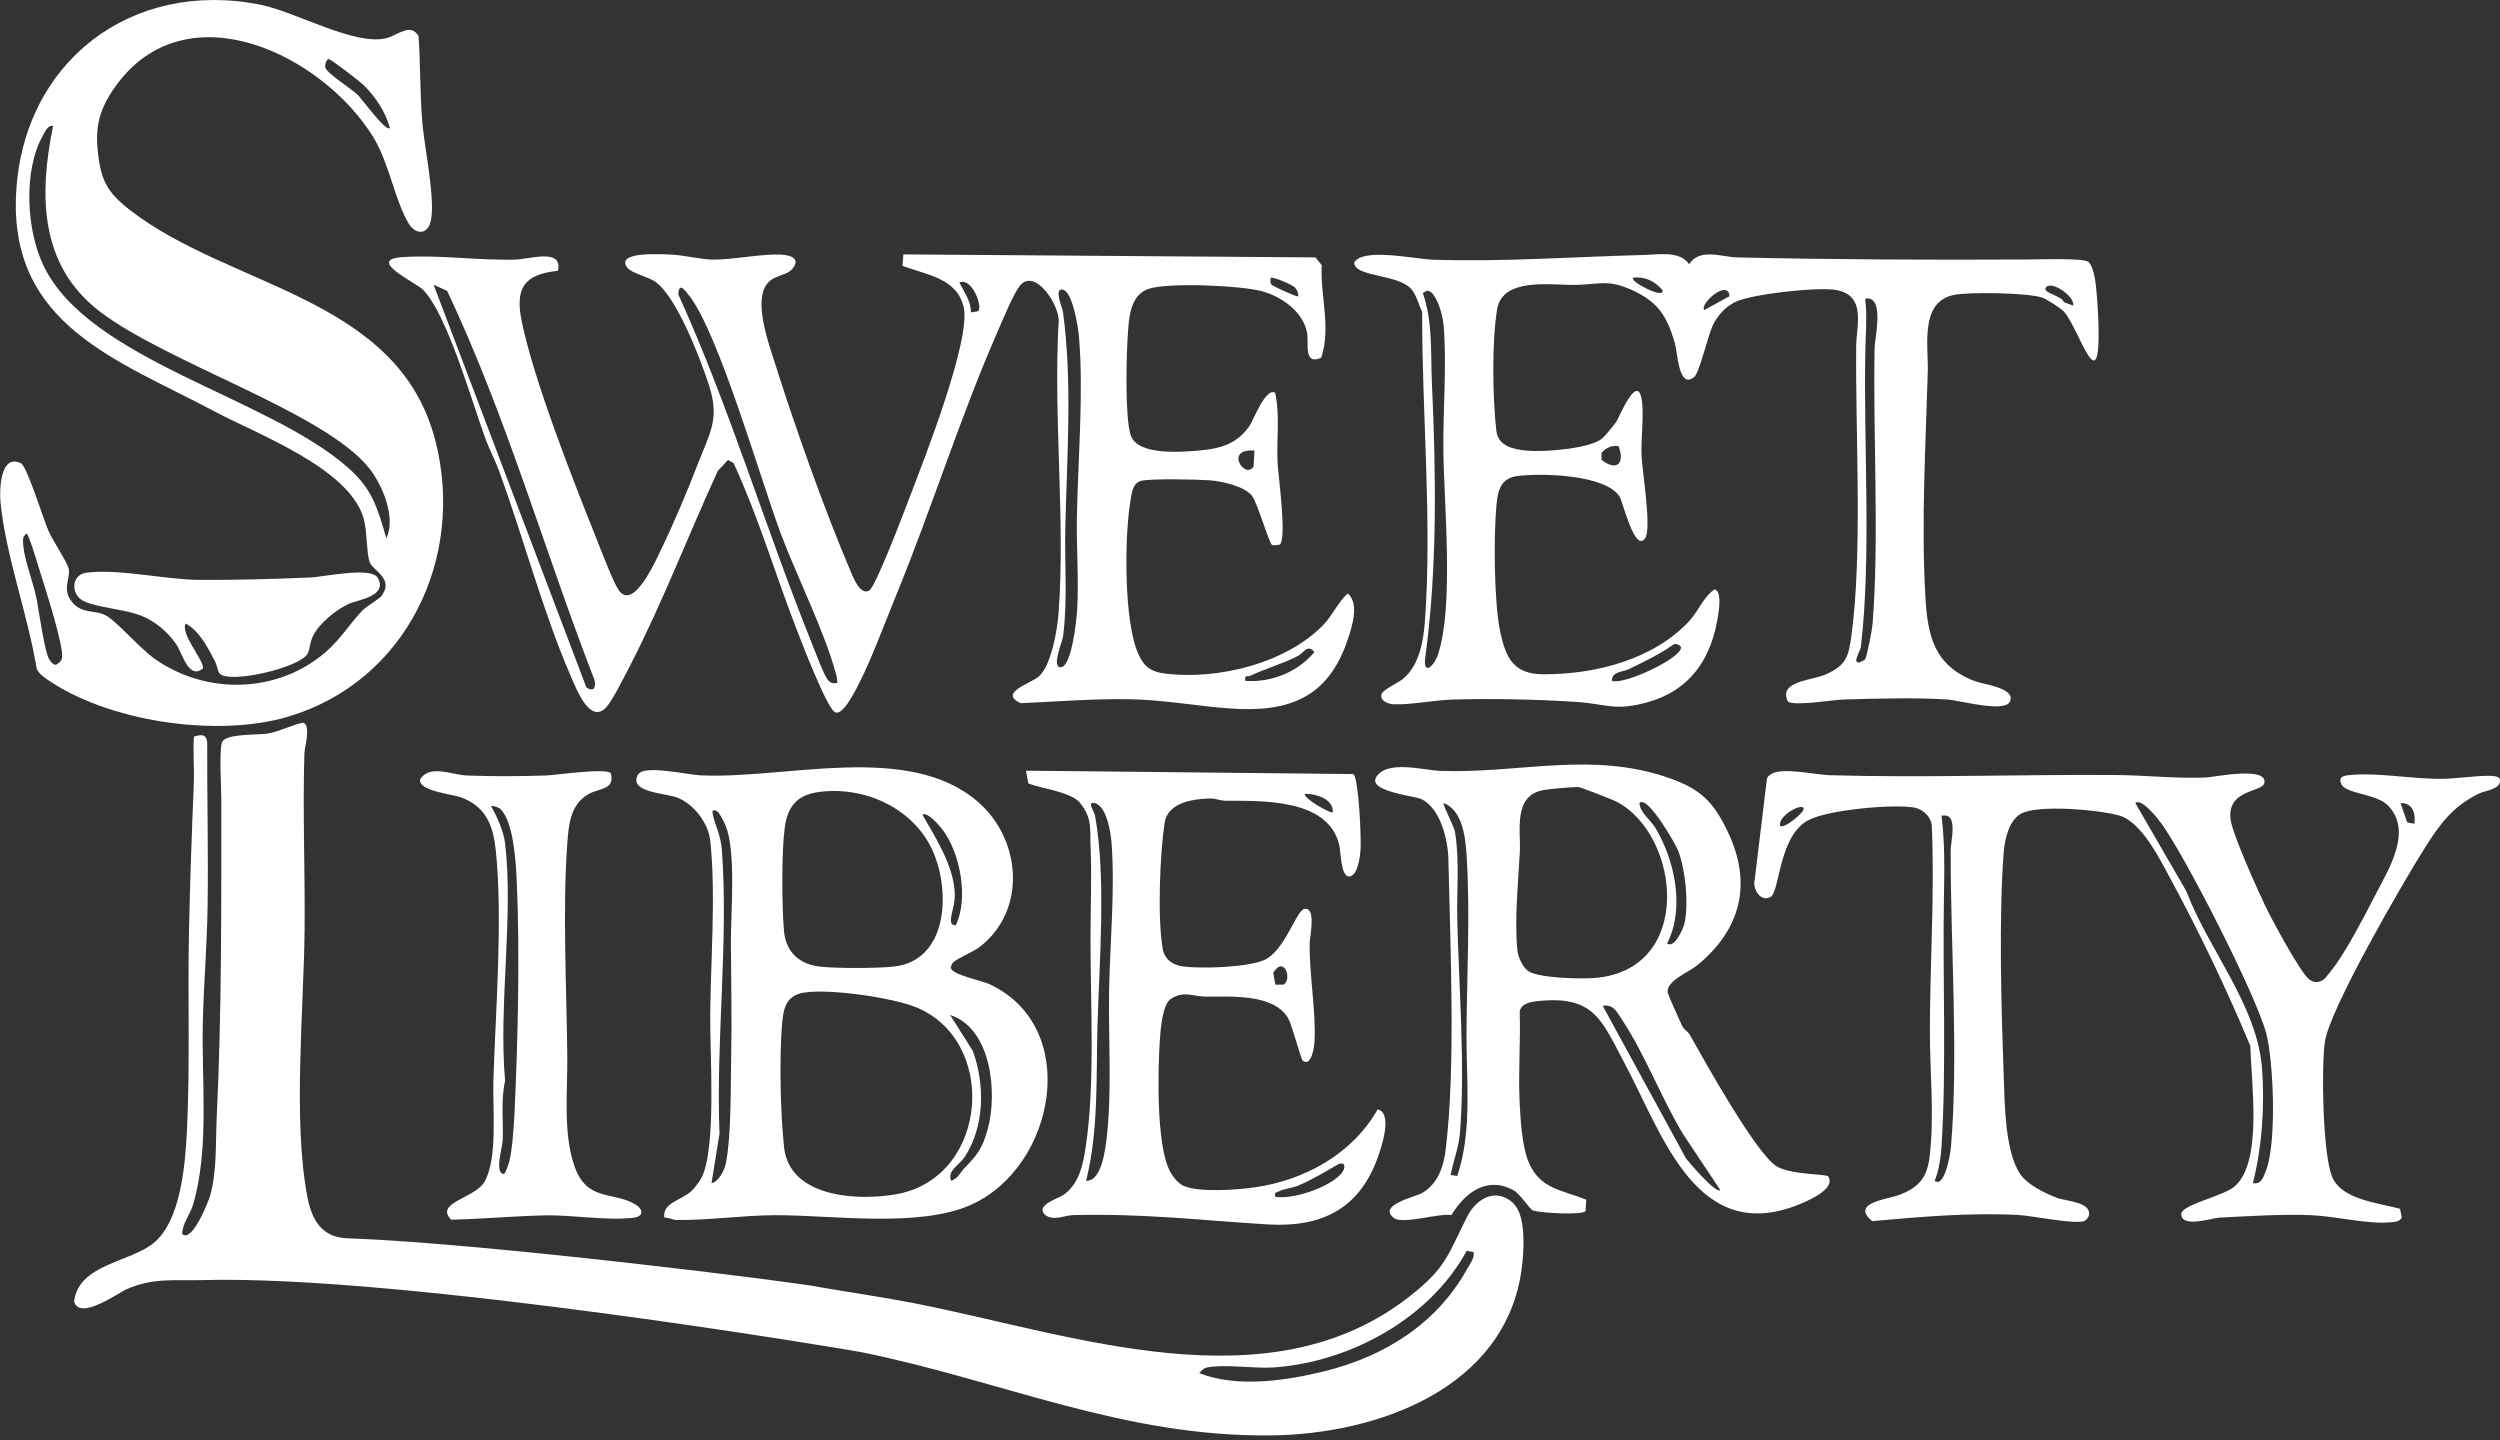 <?xml version="1.0" encoding="UTF-8"?><svg id="b" xmlns="http://www.w3.org/2000/svg" viewBox="0 0 250 144"><rect x="0" y="0" width="250" height="144" fill="#333333" stroke="none"/><path d="M151.4,120.38c-1.74-1.68-3.74-.59-4.7,1.31-1.93,3.84-2.08,5.07-5.69,7.91-14.09,11.11-33.6,3.88-49.4.76-3.24-.64-6.54-1.11-9.8-1.67-.75-.28-33.04-4.38-47.07-4.86-2.5-.09-3.53-1.73-3.99-4.08-1.49-7.71-.36-18.86-.29-26.87.05-5.83-.2-11.7-.02-17.53.02-.65.68-2.85-.13-3.09-1.14.24-2.35.88-3.49,1.09-1,.18-4.35-.04-4.63.91-.28.97-.06,4.44-.06,5.72,0,10.42.05,21.25-.46,31.77-.12,2.54.04,5.37-.67,7.85-.18.63-1.82,4.74-2.78,3.79,0-1.04.78-1.9,1.09-2.94,1.64-5.53.84-12.43.97-18.15.09-3.91.43-7.83.48-11.73.08-5.45-.06-10.93-.04-16.37-.12-.86-.67-.73-1.33-.54-.1,1.56.05,3.14-.01,4.71-.2,4.87-.38,9.83-.48,14.72-.14,6.61.12,13.48-.21,20.06-.17,3.33-.61,8.96-3.35,11.17-2.41,1.94-7.47,2.1-7.93,5.82.54,1.98,4.42-.87,5.34-1.26,2.67-1.13,4.68-.79,7.43-.87,20.24-.57,65.24,7.06,65.88,7.19,14.16,2.86,26.21,8.52,41.1,8.34,10.6-.13,23.37-4.7,25-16.59.23-1.7.49-5.33-.78-6.55ZM146.76,126.81c-3.05,5.56-8.29,8.83-14.34,10.32-3.85.95-8.74,1.67-12.49.18.24-.28.42-.49.81-.57,1.76-.34,4.72.14,6.69,0,7.59-.55,15.56-4.89,19.24-11.66l.7.13c.07.63-.32,1.09-.6,1.59Z" fill="#fff"/><path d="M132.08,35.79c-1.76.75-1.18-1.5-1.38-2.55-.4-2.07-2.51-3.55-4.43-4.1-2.09-.59-9.35-.91-11.36-.27s-2.03,3.12-2.15,4.99c-.13,2.11-.26,7.81.3,9.63.64,2.1,5.12,1.72,6.97,1.55,2.07-.18,3.71-.69,4.92-2.45.39-.57,1.64-3.92,2.57-3.3.49,2.28.12,4.69.24,7.02.06,1.2.96,7.67.2,8.15-.22.05-.54.1-.74.04-.3-.08-1.45-4.2-2.03-4.93-.78-.97-3.04-1.45-4.23-1.54s-6-.19-6.88.06-.94,1.44-1.06,2.17c-.57,3.53-.65,12.02.85,15.22.59,1.27,1.33,1.73,2.72,1.89,5.25.62,12.06-1.04,15.78-4.92.9-.94,1.43-2.23,2.41-3.11,1.17,1.03.44,3.27,0,4.6-1.95,5.83-5.85,7.32-11.75,6.91-3.33-.23-6.69-.88-10.14-.93-3.62-.05-7.21.24-10.82.4-2.28-1.06,1.02-1.95,1.83-2.69,1.24-1.12,1.84-4.67,1.96-6.33.68-9.38-.53-19.57,0-29.03.22-1.57-2.36-5.64-3.9-3.66-.6.76-1.73,3.46-2.18,4.5-3.78,8.64-6.6,17.73-10.18,26.46-1.21,2.95-2.79,7.31-4.33,9.96-.25.44-1.16,2.03-1.78,1.69-.82-.45-3.35-7.04-3.86-8.37-2.12-5.48-3.81-11.22-6.27-16.54l-.56-.31-1.01,1.08c-2.94,6.38-5.52,13.15-8.73,19.38-.52,1-1.77,3.54-2.43,4.26-1.63,1.78-2.99-1.83-3.54-3.08-2.74-6.28-4.77-13.94-7.16-20.49-.4-1.09-.96-2.15-1.37-3.24-1.33-3.59-3.81-12.46-6.26-14.94-.74-.74-5.73-3.01-2.06-3.26s7.56.35,11.32.25c1.4-.04,4.77-1.18,4.23,1.12-3.5.36-4.29,1.83-3.6,5.14,1.25,5.97,5.09,15.73,7.44,21.6.46,1.16,1.65,4.3,2.22,5.16,1.48,2.24,3.76-3,4.32-4.15,1.26-2.61,2.61-5.83,3.66-8.55,1.16-2.99,2.14-4.38,1.1-7.66-.84-2.62-3.25-8.98-5.43-10.47-.73-.49-2.34-.82-2.77-1.39-1.29-1.68,3.67-1.33,4.53-1.29,1.33.07,2.81.49,4.14.49,2.01,0,4.73-.59,6.69-.5,1,.05,1.99.4,1.16,1.41-.66.81-2.09.55-2.76,1.85-.99,1.91.44,5.83,1.09,7.86,1.96,6.21,4.84,14.31,7.37,20.28.31.73,1.03,2.74,1.98,2.19.65-.38,3.57-8.1,4.07-9.41,1.41-3.68,6.12-15.66,5.37-18.93-.67-2.93-3.8-3.23-6.12-4.13l.09-1.14,41.21.3.62.77c-.15,3.1.96,6.28-.05,9.27ZM129.52,28.78c-.3-.34-2.31-1.16-2.46-.99.02.27-.12.5.14.71.21.17,2.51,1.24,2.62,1.13.04-.31-.1-.62-.3-.85ZM97.09,31.24l.7-.11c.56-.38-.61-3.45-1.85-2.88.48.97,1.15,1.85,1.16,2.99ZM58.63,68.73c.65.46,1,.14.83-.7-5.01-12.93-8.82-26.42-14.75-38.95l-1.35-.61,15.27,40.25ZM83.71,68.32c.05-.33-.03-.61-.11-.92-1.17-4.33-3.9-9.71-5.53-14.06-2.01-5.38-6.2-20.02-9.16-23.79-.48-.61-1.04-1.36-1.07-.09,5.14,11.31,8.68,23.31,13.33,34.83.31.76,1.21,3.23,1.61,3.69.28.33.52.39.93.33ZM106.19,28.94c-.78-.01.06,1.91.1,2.2.97,7.12.4,14.49.24,21.65-.08,3.52.24,7.25-.22,10.82-.08.61-1.11,2.94-.34,3.11,1.19.26,1.68-4.79,1.74-5.63.19-3.06-.08-6.37-.02-9.46.11-5.66.68-12.37.21-17.93-.06-.78-.63-4.73-1.7-4.74ZM125.45,45.06c-3.05-.25-.97,2.9-.1,1.62l.1-1.62ZM124.53,68.09c2.59.18,5.25-.88,6.91-2.88-.67-.87-1.1.11-1.67.4-1.59.8-3.21,1.25-4.73,1.96-.32.15-.63-.14-.5.52Z" fill="#fff"/><path d="M38.21,59.5c1.2-1.67-1.02-2.5-1.26-3.32-.34-1.17-.21-3.13-.62-4.45-1.53-4.94-10.49-8.26-14.8-10.55C11.86,36.04.94,32.56,1.61,19.37S13.15-2.13,26.08.48c3.54.72,9.38,4.12,12.54,3.34,1.17-.29,2.42-1.58,3.24-.21.18,2.8.14,5.6.35,8.4.19,2.56,1.36,7.89.87,10.09-.31,1.39-1.52,1.41-2.22.24-1.38-2.3-1.96-6.1-3.55-8.66C32.16,5.39,18.61-1.15,11.58,8.59c-1.89,2.62-2.17,4.56-1.63,7.77.37,2.2,1.33,3.31,3,4.61,10.07,7.85,26.89,8.67,30.59,23.11,3,11.69-2.88,24.05-14.7,27.58-7.13,2.13-18.16.52-24.28-3.83-.38-.27-.69-.52-.89-.95-.87-5.36-3.1-11.32-3.62-16.66-.11-1.16-.05-4.92,2.05-3.89.6.29,2.26,5.64,2.73,6.72.43,1,1.82,3.04,2.02,3.76.27.97-.7,2.05.32,3.35s2.33.78,3.44,1.4,3.42,3.32,4.88,4.34c5.16,3.61,12.24,3.46,17.05-.67,1.51-1.3,2.41-2.82,3.68-4.16.4-.43,1.74-1.17,2.01-1.56ZM38.98,12.81c-.37-1.57-1.52-3.25-2.67-4.35-.36-.34-3.22-2.56-3.44-2.55-.24.01-.38.51-.35.8.06.56,2.61,2.15,3.24,2.76.36.35,2.84,3.75,3.22,3.34ZM5.31,12.58c-.55-.07-.79.57-1.01.95-1.99,3.52-1.67,9.45.05,13.03,4.55,9.5,22.41,13.09,30.48,20.23,2.41,2.13,2.93,4.01,3.8,7.03,1.01-2.04-.41-5.38-1.73-7.02-4.51-5.62-20.24-10.51-26.96-15.68-6.01-4.62-6.04-11.64-4.63-18.53ZM2.66,53.36c-.47.33-.37.75-.33,1.23.12,1.39.98,3.64,1.3,5.16.26,1.23.81,5.52,1.34,6.26.15.2.37.51.66.46.23-.14.48-.35.56-.62.29-.97-1.66-7-2.1-8.4-.16-.5-1.21-4.09-1.43-4.09Z" fill="#fff"/><path d="M178.77,70.11c-.94-2.01,2.44-2.06,3.79-2.66,2.05-.91,2.29-1.76,2.58-3.87,1.13-8.24.39-20.32.48-29,.02-2.02,1.04-5.03-2-5.58-1.79-.33-8.59.4-10.18,1.24-.89.47-1.58,1.21-2.06,2.09-.59,1.09-1.4,4.93-1.98,5.39-1.55,1.22-1.63-2.46-1.92-3.43-.8-2.72-1.69-4.13-4.36-5.32-2.4-1.06-3.21-.52-5.5-.48-2.5.05-7.37-.82-7.91,2.46s-.45,8.87-.07,12.16c.18,1.54,1.81,1.85,3.11,1.96,1.66.14,6.3-.18,7.51-1.26.23-.2,1.19-1.35,1.37-1.63.29-.43,2.06-4.86,2.53-2.29.28,1.54-.1,4.05,0,5.76.08,1.54,1.01,7.2.36,8.17-1.03,1.52-2.25-3.66-2.55-4.14-1.39-2.24-7.76-2.37-10.14-2.09-1.72.2-2.03,1.33-2.18,2.89-.3,3.05-.25,9.83.38,12.75.57,2.61,1.35,4.2,4.35,4.2,5.15,0,10.92-1.45,14.53-5.31.94-1.01,1.47-2.49,2.54-3.17,1,.14.2,3.56,0,4.32-.92,3.45-3.03,5.87-6.48,6.89s-4.27.23-7.36.03c-3.95-.26-8.25-.34-12.23-.24-1.77.04-4.28.54-5.98.48-.54-.02-1.43-.32-1.25-1.01.12-.45,1.67-1.13,2.16-1.54,1.65-1.39,2.04-3.8,2.19-5.87.72-9.87-.32-20.87-.28-30.81-.36-.72-.6-1.82-1.18-2.39-1.27-1.28-5-1.18-5.52-2.22-.11-.23-.19-.32.04-.52,1.19-1.24,6.05-.15,7.74-.1,6.98.23,14.04-.29,21-.47,1.55-.04,3.7-.45,4.61.92,1.1-1.66,3.23-.71,4.83-.68,9.6.22,19.26.26,28.82.21,1.09,0,5.69-.17,6.25.22.47.33.69,1.65.76,2.23.11.96.22,2.46.26,3.43.33,9.1-1.94.88-3.46-.69-.34-.35-1.64-1.18-2.1-1.36-1.33-.51-7.54-.61-8.98-.27-3.32.77-2.44,5.11-2.51,7.63-.21,7.27-.66,14.99-.25,22.35.22,4.09.84,7.05,4.97,8.63.84.32,4.19.69,3.47,2.07-.57,1.1-4.99-.16-6.23-.24-3.16-.21-7.19-.09-10.39,0-1.03.03-5.04.71-5.58.18ZM163.27,27.78c.06.3.38.49.62.65.26.18,2.4,1.4,2.38.61-.77-.92-1.78-1.43-2.99-1.26ZM207.31,30.55c.23-.92-2.37-2.67-2.76-1.72-.2.47,1.69.79,1.84,1.39l.93.34ZM143.14,29.24c-.11-.1-.26-.13-.39-.19l-.47.24c1.01,2.92.78,5.97.91,8.99.41,9.05.56,18.48-.66,27.43-.26,1.93.89.94,1.29-.32,1.57-4.86.59-14.84.52-20.2-.06-4.05.36-8.75.02-12.69-.08-.91-.55-2.65-1.23-3.26ZM172.95,29.62c-.13-1.78-3.02.77-2.53,1.39l2.53-1.39ZM186.5,65.97c.19-.29.71-2.98.75-3.51.69-8.59.04-18.84.21-27.66.02-.99.91-4.7-.57-4.95-.51-.09-.35.2-.32.55.13,1.81,0,2.72-.03,4.39-.22,9.43.63,20.79-.46,29.94-.04.34-.92,1.68-.11,1.5.07-.01.51-.24.53-.28ZM161.86,44.62c-.65-.14-1.3.18-1.71.67v.7c1.54,1.18,2.36.35,1.71-1.37ZM161.19,68.09c1.25.42,6.96-2.29,6.91-3.34,0-.17-.5-.48-.75-.3-1.39.98-2.93,1.72-4.46,2.46-.63.31-1.71.21-1.7,1.18Z" fill="#fff"/><path d="M232.37,97.97c.16-.13,1-1.21,1.18-1.47,1.28-1.81,2.82-4.73,3.85-6.75,1.38-2.69,3.96-6.62,1.38-9.22-1.13-1.14-4.16-1.16-4.62-2.07-.35-.7.06-.87.69-.94,3.34-.38,7.61.7,11.09.25.67.01,3.84-.5,4.02.11.31,1.03-1.5,1.2-2,1.44-2.76,1.34-4.02,3.15-5.61,5.68-2.13,3.39-9.39,15.91-9.86,19.18-.37,2.58-.22,11.13.71,13.47s4.67,2.63,6.8,3.23l.18.87c-.29.48-.68.43-1.15.48-2.2.22-5.52-.61-7.85-.71-2.83-.13-6.35.1-9.23.24-.73.04-3.82,1.08-3.82-.35,0-.95,4.18-1.78,5.32-2.76,2.88-2.45,1.64-10.54,1.59-14.04-2.3-5.52-5.1-11.4-7.97-16.69-1.08-2-2.91-5.74-5.15-6.37-1.96-.56-8.19-1.14-9.86-.16-1.19.7-1.59,2.58-1.69,3.84-.5,6.59-.24,15.65,0,22.36.1,2.74.13,7.43,1.58,9.71.74,1.16,2.47,1.99,3.74,2.48.91.35,3.53.4,3.19,1.8-.08.21-.23.41-.43.51-.82.39-5.23-.51-6.56-.59-4.88-.26-9.81.18-14.66.61-2.26-1.83,1.57-2.19,2.7-2.62,2-.77,2.79-1.75,3.04-3.88.48-4.17.02-8.27.02-12.4,0-6.89.49-13.77.19-20.69-.12-.94-.97-1.67-1.89-1.79-2.26-.31-8.25.24-10.32,1.22-3.11,1.47-2.96,7.16-3.9,7.73-1,.61-1.83-.81-1.6-1.69l1.22-10.09c.05-.25.24-.36.43-.49,1.03-.72,4.47.07,5.86.11,9.5.27,19.1-.09,28.61-.02,2.97.02,5.98.37,8.99.25.8-.03,6.16-1.17,5.86.54-.17.97-3.92.6-3.35,3.83.27,1.52,2.61,6.73,3.39,8.37.57,1.22,3.67,7.01,4.5,7.49.21.12.41.24.66.23.28-.01.52-.1.74-.28ZM225.29,118.31c.85.19,1.1-.71,1.33-1.32,1.05-2.71.75-10.86-.01-13.7-1.05-3.88-8.01-17.52-10.44-20.9-.34-.47-2.02-2.64-2.64-2.09l5.11,8.83c2.19,5.82,7.12,11.45,7.57,17.78.27,3.77,0,7.74-.92,11.4ZM241.43,82.38c.17-1.03-.18-2.12-1.38-2.07l.67,1.93.71.14ZM180.33,80.76c-.42-.37-2.63.96-2.3,1.84.33.34,2.67-1.52,2.3-1.84ZM193.47,118.08c1,.78,1.58-2.78,1.62-3.33.78-9.13-.05-20.38-.02-29.73,0-.97.81-3.82-.92-3.44.35,2.72.29,5.54.24,8.3-.13,7.95.26,16.84-.23,24.65-.07,1.13-.26,2.54-.7,3.56Z" fill="#fff"/><path d="M95.3,96.25c-.12.12-.18.35-.23.52.1.71,3.12,1.3,3.84,1.63,9.28,4.28,6.66,18.3-1.83,22.09-5.19,2.31-13.81,1.02-19.49,1.03-3.23,0-6.63.51-9.89.48-.42,0-.84-.25-1.27-.25-.2-1.5,1.74-1.71,2.73-2.66.28-.27.82-.97.99-1.31,1.51-2.94.84-12.41.87-16.18.04-5.38.58-12.19.01-17.5-.19-1.78-1.61-3.66-3.28-4.33-1.03-.41-4-.5-4.11-1.67-.02-.32.08-.62.34-.82.9-.7,4.73.18,6.02.25,8.43.44,20.81-3.39,27.79,2.65,4.34,3.75,4.92,10.82.21,14.49-.68.53-2.27,1.16-2.69,1.58ZM81.81,79.21c-2.15.31-3.06,1.48-3.34,3.57-.32,2.39-.29,7.86-.07,10.32.18,2.08,1.52,3.33,3.58,3.56,1.68.19,5.69.18,7.38,0,5.46-.59,5.7-7.54,3.93-11.53-1.91-4.33-6.88-6.57-11.48-5.92ZM71.89,81.29c-.16-.19-.74-.52-.63.05.23,1.2.83,2.18.93,3.68.67,9.23-.61,19.07-.24,28.34l-.8,4.96c.74-.14,1.32-1.37,1.44-2.01.55-2.79.46-7.35.52-10.3.09-3.91,0-7.85-.02-11.77-.01-3.02.53-9.07-.52-11.66-.11-.28-.52-1.08-.69-1.27ZM92.24,81.46c1.33,2.34,3.16,5.15,3.24,7.94.03,1.04-.37,1.88-.39,2.64,0,.34.16.5.49.48,1.31-2.7.44-7.32-1.4-9.65-.25-.32-1.48-1.76-1.94-1.4ZM80.42,99.25c-1.98.33-2.11,1.81-2.24,3.52-.25,3.25-.13,8.72.23,11.98.55,5.03,7.46,5.38,11.34,4.65,9.19-1.75,10.11-15.55,1.64-18.76-2.39-.9-8.5-1.79-10.96-1.38ZM96.47,116.78c1.28-1.3,1.76-1.95,2.29-3.82,1.01-3.57.42-10.13-3.75-11.46l2.28,3.6c1.21,3.36,1.18,7.58-.84,10.62-.52.78-1.77,1.37-1.33,2.36.72-.26.93-.87,1.35-1.3Z" fill="#fff"/><path d="M182.83,117.65c.73,1.17-1.7,2.26-2.51,2.62-10.6,4.63-14.03-6.78-17.86-13.94-2.3-4.31-3.02-6.85-8.77-6.21-.68.08-1.59.25-1.72,1.04.1,2.98-.15,6.01-.01,8.99.08,1.75.24,4.45.89,6.03,1.13,2.74,3.34,2.8,5.77,3.79l-.06,1.13c-.3.45-4.58.2-5.27-.06-.35-.13-1.22-1.61-1.92-2-2.67-1.48-4.87.23-6.23,2.47-1.26-.22-4.87.97-5.75.29-1.68-1.3,2.15-2.1,2.84-2.51,1.56-.91,2.14-2.64,2.34-4.34,1.02-8.34.45-20.43.27-29-.04-1.96-.78-5.12-2.72-6.05-.62-.3-5.47-.76-4.47-2.24,1.13-1.68,4.72-.63,6.37-.57,8.03.28,15.15-2.03,23,.75,3.1,1.1,4.35,2.4,5.75,5.32,2.48,5.16,1.35,9.78-3.06,13.38-.84.69-3.12,1.55-2.94,2.73.03.18,1.3,3.05,1.48,3.38.16.3.56.51.75.86,1.49,2.66,6.51,11.67,8.59,13.07,1.4.94,5.07.78,5.26,1.08ZM152.73,97.04c.93.79,5.39.87,6.73.76,10.02-.81,8.57-14.32,2.2-17.63-.41-.22-3.6-1.45-3.8-1.46-.57-.03-3.01.19-3.6.31-2.97.62-2.16,4.02-2.28,6.24-.17,3.01-.53,6.68-.25,9.68.07.72.45,1.63,1.01,2.1ZM145.72,117.6c1.53-4.47.9-9.64.93-14.39.04-5.68.37-11.78.02-17.51-.11-1.82-.36-4.65-2.31-5.4-.12.13,1.05,2.36,1.14,2.89.48,2.95.15,6.07.23,8.97.17,6.62.8,14.66.26,21.2-.12,1.38-.67,2.78-.93,4.14l.67.1ZM166.72,94.35c.73.54,1.63-1.53,1.74-2.06.42-2.02.09-5.28-.64-7.22-.23-.61-3.08-5.61-3.87-4.77.03.96,1.08,1.65,1.57,2.46,1.97,3.26,2.99,8.07,1.19,11.59ZM172.03,119l-3.73-5.6c-2.17-3.61-3.79-7.93-6.09-11.42-.49-.75-.87-1.58-1.94-1.4l8.34,15.28c.22.28,2.99,3.56,3.42,3.15Z" fill="#fff"/><path d="M130.29,106.1c-.18-.12-1.08-3.55-1.44-4.21-1.43-2.59-5.86-2.2-8.37-2.23-1.21-.02-2.14-.62-3.42.25-.8.54-1,2.98-1.07,4-.21,3.12-.38,10.64,1.02,13.25.27.51.82,1.19,1.34,1.42,1.57.7,5.4.4,7.17.15,4.98-.72,9.75-3.37,12.25-7.8,1.48.38.45,3.55.06,4.66-1.82,5.27-5.63,7.19-11.12,6.85-6.84-.43-12.35-1.1-19.38-.93-.94.02-2.05.67-2.9-.09-.82-.97,1.44-1.57,1.98-1.97,1.51-1.12,1.9-2.99,2.16-4.75.97-6.44.46-14.56.48-21.17.01-2.97.13-5.8.01-8.75-.08-1.82.21-2.91-1.05-4.48-.89-1.12-3.85-1.42-5.18-1.96l-.23-1.27,32.75.34c.54.57.79,6.52.7,7.61-.05.69-.27,2.48-1.08,2.62-.91.15-.87-2.5-1.07-3.25-1.21-4.55-7.64-4.29-11.35-4.32-.54,0-1-.24-1.57-.22-1.69.04-4.21.41-4.52,2.42-.47,3.13-.73,9.54-.19,12.6.2,1.12,1.05,1.66,2.13,1.79,1.8.22,6.48.08,8.09-.69,2.01-.96,3.12-4.89,3.93-5.07,1.24-.27.56,2.83.55,3.32-.06,3.24.64,6.87.48,9.92-.03.51-.28,2.54-1.16,1.95ZM133.29,81.22c.03-1.34-1.67-1.84-2.77-1.84-.41.31,2.57,2.05,2.77,1.84ZM108.62,118.08c1.57.06,1.93-3.24,2.07-4.49.51-4.66.14-9.79.22-14.52s.6-9.91.25-14.74c-.08-1.05-.49-3.81-1.74-4.03-.75-.13.02.85.09,1.29,1.12,6.22.42,14.56.24,20.93-.15,5.21.13,10.49-1.14,15.56ZM127.55,98.47h.75c.97-.35.17-3.05-.98-1.19l.22,1.19ZM127.53,119.69c1.86.25,5.33-.92,6.57-2.3.48-.53.51-1.27-.27-.97-1.32.77-2.66,1.58-4.07,2.16-.6.25-1.39.29-1.94.59-.27.15-.39,0-.29.51Z" fill="#fff"/><path d="M61.08,77.34c.42,1.64-1.11,1.46-2.17,2.04-1.86,1.02-2.04,3.02-2.18,4.96-.49,6.71-.06,14.61,0,21.43.03,3.4-.43,7.5.7,10.8,1.24,3.62,3.79,2.53,6.07,3.85.86.5.9,1.24-.19,1.36-2.75.31-6.09-.32-9.01-.24-3.07.08-6.11.36-9.18.43-1.7-1.71,2.34-2.13,3.31-3.76,1.37-2.3.82-7.43.91-10.15.22-7.09.95-16.09.24-23.02-.26-2.48-.97-4.37-3.46-5.3-.89-.33-4.35-.63-4.1-1.82.96-1.51,3.16-.43,4.68-.37,2.49.1,5.36.08,7.86,0,.98-.03,6.17-.8,6.53-.21ZM49.97,80.84c-.05-.05-.77-.36-.85-.19.59,1.02,1.25,2.51,1.39,3.68.86,7.3-.67,16.27,0,23.74-.44,1.96-.16,3.98-.24,5.98-.03.69-.85,3.34.12,3.34.15,0,.49-1.05.55-1.3.29-1.16.43-3.32.5-4.57.35-7.14.56-16.41.23-23.51-.08-1.77-.32-6-1.7-7.17Z" fill="#fff"/><path d="M37.77,57.78c1.06,1.86-2.05,2.21-2.92,2.62-1.26.59-2.89,1.9-3.53,3.16-.34.67-.31,1.27-.54,1.77-.67,1.41-7.78,3.08-8.81,2.03-.2-.2-.28-.89-.48-1.25-.74-1.39-1.49-2.95-2.92-3.76-.58,1,1.87,3.74,1.73,4.49-1.44,1.18-2.06-1.51-2.67-2.4-.87-1.27-2.11-2.32-3.56-2.89-1.61-.63-4.33-.78-5.7-1.44-1.29-.61-1.3-2.63.28-2.84,3.22-.42,7.89.7,11.31.72,3.6.02,7.46-.09,11.08-.24,1.27-.05,6.08-1.12,6.74.04Z" fill="#fff"/></svg>
